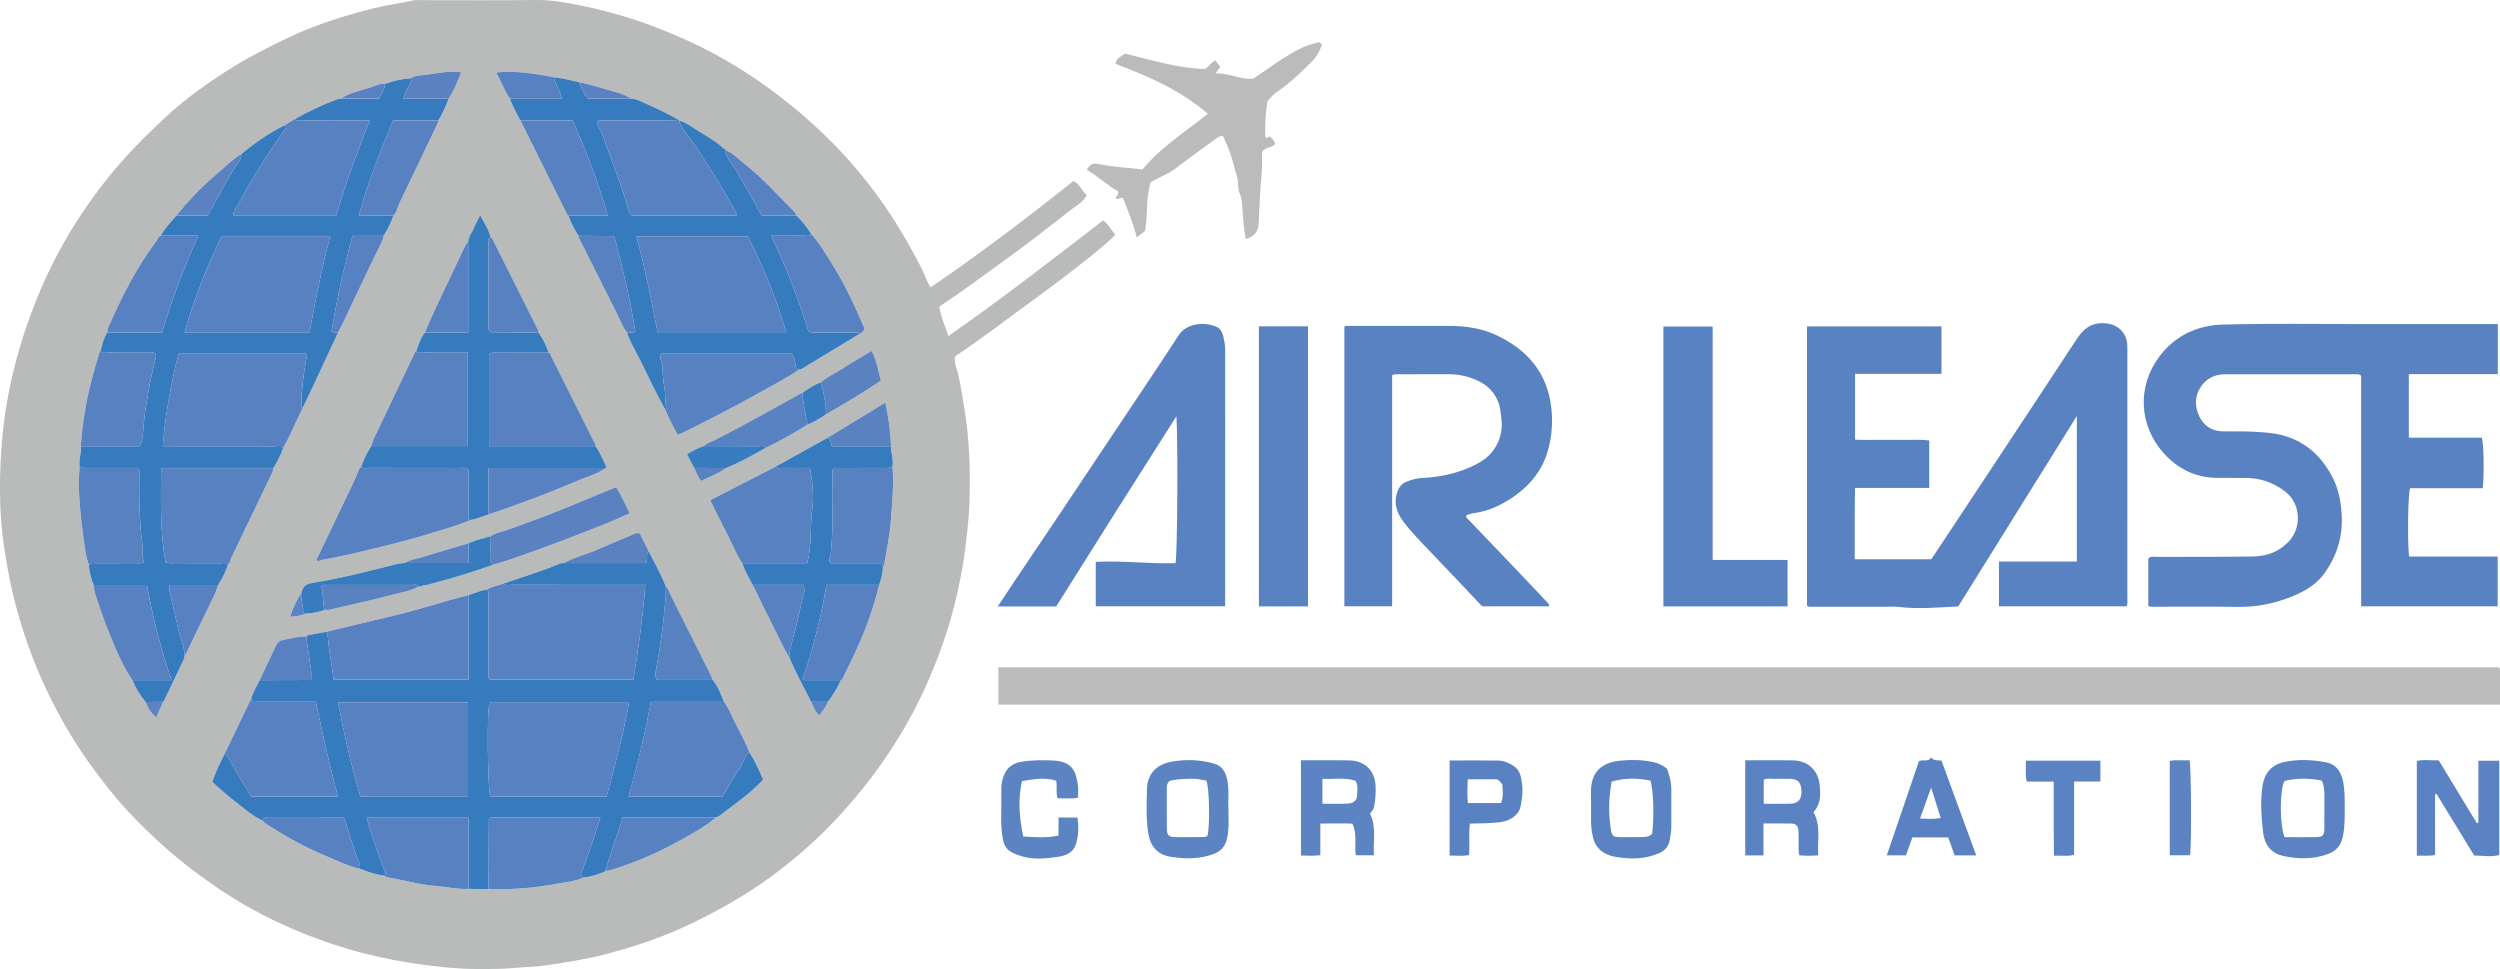 <?xml version="1.0" encoding="iso-8859-1"?>
<!-- Generator: Adobe Illustrator 27.0.0, SVG Export Plug-In . SVG Version: 6.00 Build 0)  -->
<svg version="1.1" id="Layer_1" xmlns="http://www.w3.org/2000/svg" xmlns:xlink="http://www.w3.org/1999/xlink" x="0px" y="0px"
	 viewBox="0 0 1496.411 580.034" style="enable-background:new 0 0 1496.411 580.034;" xml:space="preserve">
<g>
	<path style="fill:#B9BABA;" d="M557.078,171.949c29.406-19.976,57.652-41.497,85.511-63.647c3.627,1.967,4.939,5.828,7.894,8.496
		c-2.012,4.136-6.055,6.149-9.319,8.692c-13.156,10.253-26.273,20.567-39.842,30.285c-12.488,8.944-24.696,18.282-37.583,26.665
		c-0.408,0.266-0.728,0.667-1.471,1.363c0.851,5.803,3.466,11.275,5.439,17.33c31.743-22.141,62-45.646,92.553-69.18
		c3.323,2.189,4.776,5.812,7.296,8.383c-2.17,3.633-27.186,23.3-47.185,37.834c-16.167,11.75-31.992,23.968-48.733,35.155
		c-0.711,3.9,1.236,7.4,2.014,11.004c1.526,7.075,2.608,14.203,3.776,21.332c2.961,18.074,3.399,36.279,2.879,54.515
		c-0.278,9.716-1.464,19.373-2.658,29.041c-1.376,11.14-3.616,22.063-6.339,32.89c-4.101,16.311-9.775,32.082-16.596,47.49
		c-7.669,17.326-17.198,33.518-28.101,48.945c-6.112,8.648-12.754,16.863-19.781,24.813c-5.961,6.744-12.14,13.256-18.709,19.356
		c-13.476,12.514-27.917,23.791-43.63,33.46c-9.607,5.912-19.489,11.233-29.618,16.15c-16.806,8.158-34.357,14.156-52.426,18.867
		c-11.806,3.078-23.824,4.868-35.819,6.691c-6.156,0.935-12.57,0.896-18.79,1.502c-7.485,0.729-14.918,0.662-22.365,0.645
		c-11.233-0.025-22.38-1.244-33.527-2.759c-11.913-1.619-23.633-3.879-35.263-6.935c-14.376-3.779-28.338-8.627-41.969-14.502
		c-15.691-6.763-30.643-14.893-44.75-24.518c-11.066-7.55-21.707-15.63-31.73-24.596c-7.581-6.782-14.902-13.809-21.767-21.251
		c-8.29-8.986-15.823-18.64-22.962-28.606c-9.571-13.362-17.77-27.507-24.88-42.281c-8.736-18.153-15.452-37.043-20.315-56.618
		c-2.5-10.064-4.265-20.252-5.821-30.467c-2.812-18.454-2.937-37.121-1.874-55.653c1.243-21.681,5.035-43.054,11.27-63.975
		c5.819-19.527,13.302-38.356,22.861-56.294c8.873-16.651,19.393-32.239,31.345-46.934C76.214,92.191,87.503,80.92,99.167,70.068
		c12.349-11.49,26.191-21.184,40.541-30.119c10.007-6.231,20.528-11.466,31.099-16.597c16.808-8.158,34.517-13.781,52.611-18.34
		c7.983-2.011,16.139-3,24.15-4.789c1.434-0.32,2.988-0.126,4.487-0.126c22.999-0.005,45.999,0.173,68.995-0.092
		c9.029-0.104,17.748,1.526,26.465,3.259c11.44,2.274,22.7,5.39,33.782,9.003c7.821,2.549,15.469,5.683,23.061,8.873
		c19.289,8.106,37.363,18.412,54.351,30.621c8.735,6.278,17.136,12.942,25.186,20.117c6.468,5.766,12.728,11.72,18.652,17.999
		c13.546,14.359,25.495,29.978,35.731,46.88c4.799,7.923,9.389,15.962,13.518,24.26
		C553.557,164.554,554.581,168.444,557.078,171.949z M434.508,280.168c8.284-3.385,16.094-7.704,23.851-12.126
		c8.663-4.063,16.92-8.855,25.032-13.909c3.908-1.59,7.5-3.749,10.98-6.108c11.115-6.415,22.208-12.864,32.918-20.212
		c-1.688-6.06-2.537-12.186-5.549-17.757c-6.488,3.893-12.807,7.445-18.86,11.402c-3.84,2.51-8.184,4.253-11.558,7.477
		c-4.043,1.346-7.519,3.702-10.951,6.138c-0.304,0.124-0.624,0.219-0.91,0.375c-17.353,9.511-34.511,19.38-52.22,28.235
		c-2.037,1.018-4.306,1.657-5.976,3.344c-3.593,1.038-6.698,2.99-10.031,4.834c1.561,3.001,2.915,5.603,4.268,8.204
		c1.248,2.637,2.228,5.425,4.193,7.841C424.71,285.228,430.063,283.588,434.508,280.168z M183.29,380.995l-0.027-0.02
		c-4.515-0.133-8.797,1.204-13.181,1.937c-2.71,0.453-4.087,1.724-5.133,3.989c-3.12,6.755-6.315,13.476-9.481,20.21
		c-1.79,3.615-3.988,7.041-5.097,10.972c-5.288,11.021-10.576,22.041-15.865,33.062c-2.786,5.551-5.616,11.084-7.39,16.956
		c4.894,4.233,9.19,8.401,13.95,11.945c5.274,3.927,10.136,8.507,16.262,11.215c0.333,0.817,1.03,1.264,1.727,1.716
		c11.505,7.457,23.398,14.213,36.105,19.411c6.671,2.729,13.119,6.084,20.242,7.622c4.794,1.925,9.7,3.456,14.827,4.211
		c0.39,0.279,0.749,0.739,1.173,0.81c9.826,1.641,19.403,4.5,29.428,5.279c6.515,0.506,12.949,2.112,19.561,1.73
		c4.013,0.047,8.027,0.095,12.04,0.142c13.759,0.394,27.431-0.634,40.931-3.206c5.404-1.03,11.027-1.385,16.122-3.814
		c4.167-0.274,8.005-1.798,11.895-3.127c0.57-0.022,0.977-0.251,1.09-0.856l0.019,0.023c1.671,0.034,3.202-0.445,4.801-0.945
		c15.933-4.982,30.969-11.984,45.344-20.368c5.507-3.212,11.182-6.29,15.93-10.685c0.604-0.232,1.301-0.34,1.797-0.714
		c5.641-4.256,11.337-8.446,16.837-12.88c3.295-2.656,6.268-5.711,9.604-8.787c-2.466-5.911-4.999-11.537-8.409-16.745
		c-2.283-6.407-5.787-12.23-8.794-18.288c-1.966-3.961-3.506-8.164-6.281-11.695c-1.863-4.569-3.518-9.244-6.726-13.123
		c-0.58-1.359-1.093-2.751-1.752-4.071c-7.658-15.34-15.321-30.677-23.031-45.991c-1.024-2.035-1.678-4.292-3.323-5.988
		c-2.824-7.208-6.706-13.901-10.15-20.808c-1.822-3.687-3.644-7.375-5.31-10.748c-2.039-0.706-3.33,0.186-4.689,0.762
		c-6.531,2.767-13.108,5.432-19.579,8.333c-7.04,3.156-14.627,4.922-21.459,8.58c-0.658,0.063-1.383-0.033-1.964,0.212
		c-11.055,4.664-22.542,8.101-33.869,11.991c-3.392,1.291-7.034,1.888-10.238,3.701c-3.79,0.482-7.189,2.262-10.823,3.262
		c-3.788,1.011-7.597,1.952-11.361,3.046c-11.942,3.47-23.851,7.046-35.974,9.865c-12.589,2.928-25.137,6.029-37.704,9.054
		c-3.662,0.674-7.323,1.347-10.985,2.021C183.801,380.166,183.407,380.391,183.29,380.995z M242.231,337.002
		c-1.638,0.153-3.248,0.21-4.895,0.631c-16.708,4.276-33.428,8.572-50.467,11.296c-4.103,0.656-5.766,2.555-6.522,6.108
		c-2.787,4.306-5.144,8.804-6.623,14.085c3.679-0.074,6.78-0.71,9.769-1.946c3.758-0.035,7.367-0.829,10.877-2.127
		c0.993-0.029,2.024,0.109,2.973-0.112c12.761-2.972,25.567-5.78,38.235-9.11c4.986-1.311,10.24-2.016,14.826-4.684
		c0.657-0.071,1.315-0.141,1.972-0.212c0.593,0.064,0.951-0.237,1.17-0.754c2.038,0.264,3.868-0.621,5.76-1.098
		c12.199-3.075,24.149-6.966,36.021-11.106c3.6-1.105,7.237-2.102,10.793-3.334c18.834-6.526,37.473-13.58,55.983-20.972
		c4.848-1.936,9.583-4.157,14.829-6.447c-2.778-5.43-4.944-10.678-8.155-15.642c-6.356,2.616-12.166,4.921-17.908,7.388
		c-15.604,6.704-31.489,12.66-47.497,18.318c-3.351,1.185-6.992,1.703-9.983,3.846c-0.337,0.024-0.675,0.047-1.012,0.071
		c-0.853-0.125-1.623-0.052-2.039,0.86c-3.509,0.424-6.722,1.783-9.934,3.144c-9.216,2.73-18.447,5.412-27.641,8.216
		C249.219,334.501,245.469,335.013,242.231,337.002z M56.319,350.167l-0.025,0c-0.252,2.546,0.523,4.936,1.316,7.267
		c2.174,6.388,4.293,12.806,6.802,19.066c4.225,10.543,8.372,21.149,14.846,30.612c1.923,4.801,4.583,9.155,7.92,13.1
		c1.312,3.474,3.093,6.603,6.496,9.22c0.995-3.565,3.096-6.12,3.744-9.321c0.89-0.347,1.01-1.249,1.35-1.958
		c3.683-7.677,7.317-15.378,11.028-23.042c0.451-0.931,0.608-1.855,0.703-2.833c0.235-0.222,0.559-0.4,0.691-0.672
		c5.934-12.266,11.869-24.531,17.744-36.825c0.697-1.459,1.051-3.081,1.564-4.628c2.427-3.793,4.489-7.764,5.892-12.057
		c1.434-1.07,1.407-2.869,2.101-4.304c7.954-16.441,15.851-32.909,23.746-49.379c0.638-1.33,1.34-2.659,1.363-4.198
		c2.332-3.829,4.447-7.763,5.853-12.042c4.507-7.77,7.715-16.175,11.788-24.157c1.919-4.031,3.859-8.052,5.752-12.096
		c5.119-10.934,10.217-21.877,15.323-32.816c3.854-7.144,7.091-14.585,10.564-21.914c5.106-10.774,10.313-21.501,15.505-32.234
		c0.585-1.209,1.124-2.402,1.175-3.764c2.308-3.856,4.526-7.755,5.816-12.1c2.144-1.811,2.336-4.624,3.461-6.944
		c7.697-15.868,15.228-31.817,22.841-47.727c0.364-0.76,0.738-1.472,0.695-2.332c2.447-4.133,4.488-8.457,6.099-12.983
		c3.25-4.888,5.492-10.238,7.56-15.804c-6.603-1.032-12.808,0.343-18.945,1.193c-3.932,0.545-8.153,0.453-11.833,2.478
		c-5.144,0.173-10.006,1.646-14.846,3.222c-3.089-0.428-5.745,1.236-8.484,2.082c-6.031,1.864-12.357,3.089-17.757,6.676
		c-0.954,0.2-1.957,0.274-2.854,0.621c-8.556,3.305-16.846,7.184-24.839,11.688c-2.068,1.245-4.137,2.49-6.205,3.735
		c-9.361,4.609-17.8,10.603-25.844,17.192c-5.932,3.647-10.723,8.67-16.007,13.108c-8.511,7.147-15.926,15.276-22.955,23.814
		c-3.215,3.874-6.842,7.43-9.204,11.959c-1.594,0.569-1.888,2.222-2.758,3.378c-11.046,14.689-19.487,30.871-26.905,47.602
		c-0.969,2.185-2.468,4.344-2.374,6.955c-2.176,3.339-3.138,7.119-3.972,10.945c-0.605,0.39-0.721,1.003-0.915,1.657
		c-2.99,10.076-5.957,20.174-7.774,30.528c-1.449,8.256-2.828,16.552-3.132,24.966c0.356,4.045-1.313,7.952-0.814,12.007
		c-0.478,6.791-0.512,13.613-0.047,20.376c0.597,8.669,1.699,17.315,2.903,25.927c0.603,4.309,1.118,8.698,2.795,12.799
		c-0.066,3.795,1.261,7.302,2.243,10.88C55.481,349.674,55.742,350.039,56.319,350.167z M464.44,279.202
		c-13.027,6.695-26.053,13.391-39.367,20.234c4.458,8.901,8.697,17.455,13.024,25.964c2.003,3.938,3.55,8.124,6.234,11.7
		c1.415,4.631,4.007,8.699,6.197,12.96c4.077,8.268,8.055,16.586,12.264,24.786c3.145,6.128,5.744,12.543,9.534,18.335
		c3.838,9.234,8.662,17.983,13.201,26.873c1.345,2.825,2.209,5.96,4.949,8.243c1.744-2.986,4.16-5.075,4.96-8.177
		c3.249-3.97,5.7-8.423,7.891-13.034c1.239-0.509,1.419-1.815,1.9-2.792c2.992-6.077,5.979-12.162,8.739-18.346
		c5.172-11.585,9.263-23.555,12.26-35.89c1.148-3.529,2.312-7.054,2.247-10.835c0.225-0.233,0.609-0.44,0.652-0.702
		c1.42-8.733,3.384-17.428,4.055-26.221c0.841-11.026,1.91-22.098,1.045-33.199c0.643-4.071-0.895-7.972-0.93-11.991
		c-0.19-8.769-1.533-17.363-3.386-26.222c-2.942,1.838-5.29,3.333-7.666,4.783c-8.962,5.47-17.933,10.924-26.9,16.385
		C485.042,267.772,474.741,273.487,464.44,279.202z M328.419,211.088c-1.416-4.297-3.523-8.249-6-12.017
		c-0.176-0.63-0.255-1.308-0.542-1.882c-8.747-17.483-17.52-34.954-26.264-52.439c-0.523-1.046-0.918-2.139-2.017-2.739
		c-1.063-4.697-3.734-8.598-6.187-13.238c-1.477,2.995-2.823,5.389-3.857,7.911c-1.116,2.722-3.176,5.071-3.307,8.188
		c-1.021,0.655-1.512,1.66-2.018,2.732c-5.905,12.504-11.895,24.967-17.776,37.483c-2.162,4.601-4.095,9.31-6.132,13.97
		c-2.521,3.233-3.761,7.067-5.094,10.858c-0.231,0.228-0.548,0.414-0.679,0.689c-8.174,17.099-16.345,34.2-24.471,51.322
		c-0.769,1.621-1.249,3.379-1.864,5.073c-2.367,3.816-4.459,7.766-5.873,12.046c-2.19,2.377-2.751,5.553-4.09,8.347
		c-7.291,15.213-14.592,30.422-21.828,45.662c-0.359,0.757-1.5,1.542-0.559,2.611c0.952,0.568,1.56-0.32,2.323-0.45
		c13.779-2.362,27.309-5.847,40.873-9.159c7.503-1.832,14.972-3.854,22.35-6.135c8.768-2.711,17.689-4.99,26.136-8.676
		c3.788-0.486,7.177-2.29,10.816-3.27c18.106-6.103,36.002-12.788,53.556-20.314c5.556-2.382,11.558-3.889,16.563-7.514
		c0.178-0.235,0.563-0.574,0.505-0.689c-2.108-4.169-3.786-8.568-6.527-12.403c0.097-1.25-0.688-2.201-1.191-3.21
		c-8.378-16.81-16.786-33.605-25.235-50.38C329.611,212.632,329.509,211.498,328.419,211.088z M346.381,49.172
		c-4.944-1.22-9.91-2.33-14.972-2.953c-11.176-2.13-22.369-4.015-34.383-2.828c3.012,5.612,4.989,10.988,8.25,15.718
		c1.482,4.603,4.007,8.706,6.219,12.958c9.35,18.807,18.699,37.615,28.065,56.414c0.131,0.264,0.478,0.42,0.724,0.627
		c1.418,4.303,3.553,8.248,6.002,12.037c0.09,1.559,1.036,2.77,1.695,4.089c7.389,14.792,14.777,29.584,22.216,44.35
		c1.619,3.213,2.788,6.675,5.097,9.521c1.925,5.663,5.045,10.76,7.699,16.072c5.015,10.041,9.701,20.251,15.243,30.024
		c2.069,5.208,4.672,10.134,7.467,15.06c1.285-0.535,2.212-0.864,3.089-1.294c16.642-8.161,33.056-16.766,49.218-25.836
		c6.888-3.866,13.936-7.483,20.46-11.981c0.481-0.117,1.029-0.123,1.433-0.367c11.476-6.933,22.937-13.89,34.401-20.843
		c1.478-0.507,2.518-1.465,3.186-3.181c-5.503-13.048-11.519-26.001-19.104-38.183c-3.993-6.413-7.796-12.954-12.908-18.589
		c-2.554-4.007-5.332-7.831-8.939-10.98c-0.122-1.241-0.899-2.088-1.726-2.917c-9.444-9.465-18.347-19.515-28.908-27.785
		c-3.703-2.9-6.862-6.641-11.472-8.314c-0.118-0.554-0.481-0.832-1.023-0.906c-0.126-0.559-0.462-0.884-1.043-0.938
		c-4.137-3.566-8.789-6.403-13.462-9.159c-4.103-2.42-7.839-5.539-12.514-6.936c-0.142-0.559-0.489-0.853-1.078-0.834
		c-4.97-2.519-9.816-5.34-14.95-7.462c-4.193-1.734-8.1-4.366-12.798-4.778c-2.976-2.143-6.475-3.157-9.9-4.098
		C360.581,52.937,353.634,50.475,346.381,49.172z"/>
	<path style="fill:#BBBBBB;" d="M597.591,421.756c0-7.568,0-14.827,0-22.345c299.597,0,598.956,0,898.062,0
		c0.828,0.735,0.748,1.433,0.75,2.077c0.014,6.644,0.008,13.289,0.008,20.268C1196.764,421.756,897.4,421.756,597.591,421.756z"/>
	<path style="fill:#5982C2;" d="M1486.128,292.206c-14.743,0-29.198,0-43.528,0c-1.29,3.646-1.669,32.103-0.598,40.899
		c17.509,0,35.085,0,53.02,0c0,10.161,0,19.867,0,29.83c-27.13,0-54.189,0-81.732,0c0-46.277,0-92.341,0-137.976
		c-1.314-1.221-2.362-0.94-3.32-0.94c-25.997-0.018-51.993-0.016-77.99-0.012c-6.257,0.001-11.323,2.427-14.77,7.703
		c-3.684,5.638-3.544,11.64-0.764,17.533c2.718,5.761,7.535,8.744,13.879,8.943c5.827,0.183,11.677-0.156,17.491,0.18
		c6.099,0.353,12.235,0.551,18.221,2.131c14.12,3.728,23.763,12.75,30.261,25.461c3.286,6.428,4.685,13.324,5.26,20.543
		c1.056,13.264-2.188,25.117-9.776,36.036c-4.9,7.052-11.818,11.177-19.364,14.291c-10.655,4.398-21.777,6.651-33.45,6.433
		c-15.992-0.298-31.994-0.061-47.992-0.095c-1.623-0.003-3.312,0.396-5.078-0.517c0-9.499,0-19.058,0-28.441
		c1.927-1.463,3.83-0.873,5.596-0.881c18.996-0.086,37.996,0.062,56.989-0.229c8.163-0.125,15.557-2.719,21.455-8.922
		c7.916-8.325,7.475-22.953-2.552-30.299c-7.171-5.253-14.846-7.84-23.595-7.793c-5.499,0.029-10.998-0.044-16.497-0.056
		c-12.908-0.029-23.629-5.241-32.077-14.639c-15.268-16.987-15.798-40.347-2.9-57.714c9.446-12.72,22.827-18.988,38.142-19.387
		c28.143-0.734,56.318-0.278,84.479-0.295c24.83-0.015,49.66,0.002,74.49,0.005c1.802,0,3.604,0,5.674,0c0,10.086,0,19.811,0,29.951
		c-17.779,0-35.372,0-53.264,0c0,12.81,0,25.211,0,38.029c14.664,0,29.251,0,43.711,0
		C1486.695,265.804,1486.995,282.713,1486.128,292.206z"/>
	<path style="fill:#5982C2;" d="M1110.384,223.784c0,13.443,0,26.062,0,39.396c4.888,0.25,9.818,0.08,14.733,0.111
		c4.832,0.031,9.666-0.053,14.497,0.023c4.943,0.078,9.911-0.341,15.177,0.324c0,9.519,0,18.743,0,28.407
		c-14.661,0-29.247,0-44.428,0c-0.332,14.446-0.101,28.462-0.171,42.717c15.484,0,30.426,0,45.81,0
		c5.621-8.476,11.4-17.173,17.16-25.883c14.38-21.746,28.76-43.491,43.123-65.248c8.781-13.301,17.555-26.606,26.278-39.946
		c3.187-4.874,6.889-9.17,12.977-10.044c9.153-1.314,17.346,3.294,17.8,13.163c0.046,0.998,0.036,1.999,0.036,2.999
		c0.001,49.49,0.004,98.98-0.014,148.47c0,1.462,0.299,2.973-0.421,4.647c-25.367,0-50.76,0-76.433,0c0-8.885,0-17.607,0-26.788
		c15.567,0,30.978,0,46.627,0c0-29.058,0-57.66,0-87.148c-23.896,38.376-47.42,76.154-70.99,114.006
		c-12.176,0.648-24.242,1.684-36.35,0.249c-2.301-0.273-4.661-0.051-6.994-0.052c-13.997-0.001-27.995,0.012-41.992-0.018
		c-1.632-0.003-3.303,0.309-5.191-0.407c0-55.661,0-111.385,0-167.391c26.784,0,53.51,0,80.49,0c0,9.389,0,18.653,0,28.411
		C1145.077,223.784,1128.008,223.784,1110.384,223.784z"/>
	<path style="fill:#5982C2;" d="M887.173,362.919c-10.249-10.804-20.288-21.465-30.42-32.038
		c-5.87-6.125-11.887-12.136-16.938-18.957c-3.781-5.105-5.7-10.811-3.515-17.316c1.031-3.069,2.854-5.254,5.815-6.382
		c2.939-1.119,5.957-1.957,9.152-2.119c9.835-0.5,19.431-2.375,28.45-6.326c5.451-2.388,10.673-5.344,14.304-10.465
		c4.031-5.686,5.482-11.849,4.667-18.742c-0.391-3.302-0.599-6.575-1.819-9.733c-3.62-9.376-11.264-13.475-20.338-15.779
		c-4.069-1.033-8.21-1.096-12.376-1.072c-8.498,0.05-16.997-0.002-25.495,0.031c-1.629,0.006-3.302-0.291-5.373,0.496
		c0,45.972,0,92.029,0,138.377c-9.741,0-18.995,0-28.599,0c0-55.672,0-111.4,0-167.269c0.805-0.919,2.05-0.515,3.157-0.516
		c19.996-0.023,39.992-0.003,59.988-0.016c9.742-0.006,19.408,1.54,28.066,5.64c18.328,8.68,30.367,22.452,32.694,43.641
		c0.929,8.456,0.26,16.577-1.872,24.583c-3.153,11.842-10.316,21.053-20.292,28.043c-7.411,5.192-15.435,9.01-24.547,10.204
		c-1.453,0.19-2.848,0.822-4.233,1.239c-0.337,1.541,0.889,2.126,1.636,2.91c9.65,10.126,19.342,20.212,28.999,30.332
		c5.86,6.141,11.686,12.316,17.508,18.493c0.653,0.693,1.612,1.266,1.355,2.742C913.933,362.919,900.678,362.919,887.173,362.919z"
		/>
	<path style="fill:#5982C2;" d="M597.251,363.001c3.42-5.182,6.485-9.893,9.618-14.56c8.512-12.681,17.079-25.325,25.576-38.016
		c12.651-18.896,25.274-37.811,37.885-56.734c11.69-17.543,23.51-35.003,34.95-52.708c5.35-8.281,16.63-8.14,22.733-5.42
		c2.245,1,3.554,3.101,4.108,5.403c0.656,2.721,1.23,5.457,1.227,8.338c-0.06,49.809-0.043,99.617-0.042,149.426
		c0,1.302,0,2.604,0,4.17c-25.975,0-51.543,0-77.432,0c0-8.767,0-17.495,0-26.578c15.975-0.871,31.857,1.29,47.743,0.768
		c1.1-3.874,1.547-70.186,0.563-87.96c-12.264,19.308-24.243,38.093-36.148,56.926c-11.968,18.934-23.862,37.915-35.831,56.944
		C620.763,363.001,609.47,363.001,597.251,363.001z"/>
	<path style="fill:#5982C2;" d="M1025.144,335.143c15.478,0,30.06,0,44.827,0c0,9.46,0,18.522,0,27.814c-24.839,0-49.416,0-74.337,0
		c0-55.742,0-111.435,0-167.498c9.539,0,19.262,0,29.51,0C1025.144,241.724,1025.144,288.074,1025.144,335.143z"/>
	<path style="fill:#5982C2;" d="M782.916,362.962c-9.912,0-19.513,0-29.373,0c0-55.951,0-111.677,0-167.638
		c9.81,0,19.417,0,29.373,0C782.916,251.054,782.916,306.78,782.916,362.962z"/>
	<path style="fill:#BBBBBB;" d="M745.682,143.094c-1.477-7.359-1.739-14.44-2.278-21.486c-0.151-1.97-0.395-3.722-1.323-5.641
		c-1.485-3.069-0.526-6.78-1.62-10.152c-1.301-4.009-2.189-8.146-3.435-12.19c-1.329-4.313-3.189-8.233-5.057-12.418
		c-2.889,0.305-4.776,2.312-6.828,3.779c-7.382,5.279-14.621,10.758-21.921,16.153c-4.418,3.265-9.655,5.059-14.389,7.845
		c-3.233,9.582-1.574,19.715-3.516,29.24c-1.562,1.267-2.967,2.407-4.865,3.946c-2.032-8.345-5.271-15.95-8.24-23.515
		c-1.609-1.014-2.884,1.369-4.35,0.068c0.024-1.325,1.841-1.881,1.353-4.207c-6.28-3.507-11.979-8.903-18.694-12.892
		c2.119-3.785,3.598-4.224,8.565-3.176c8.073,1.702,16.314,1.892,24.768,2.975c10.954-13.294,25.36-22.339,39.147-33.284
		c-16.482-14.209-35.656-22.502-55.232-29.887c0.285-3.818,3.539-4.355,5.513-6.18c15.979,3.809,31.692,8.762,47.839,9.234
		c2.626-1.529,3.822-3.955,6.388-5.146c0.949,1.241,1.911,2.501,2.761,3.612c-0.112,1.918-2.161,2.323-2.413,4.194
		c7.644-0.299,14.589,3.844,22.298,3.126c9.603-6.385,18.752-13.497,29.229-18.552c3.011-1.453,6.21-2.128,9.339-3.113
		c1.235-0.389,1.838,0.346,2.573,1.447c-1.428,3.533-3.081,7.003-5.973,9.91c-6.791,6.829-13.763,13.402-21.781,18.823
		c-1.88,1.271-3.234,3.32-4.926,5.112c-0.995,7.032-1.699,14.259-1.15,21.619c1.129,0.603,2.153-0.791,2.367-0.658
		c2.419,1.43,2.869,3.019,3.447,4.539c-1.979,2.356-5.461,1.692-7.471,4.148c-0.744,1.028-0.419,2.412-0.369,3.702
		c0.324,8.306-1.077,16.523-1.356,24.807c-0.171,5.08-0.552,10.216-0.74,15.334C753.186,138.534,750.6,141.636,745.682,143.094z"/>
	<path style="fill:#5B83C3;" d="M1483.464,492.418c0-6.158,0-12.317,0-18.475c0-6.123,0-12.246,0-18.608c4.365,0,8.289,0,12.525,0
		c0,18.794,0,37.522,0,56.464c-4.993,1.264-9.962,0.358-15.032,0.264c-7.555-12.355-15.05-24.611-22.545-36.868
		c-0.29,0.091-0.58,0.183-0.871,0.274c0,12.009,0,24.018,0,36.32c-3.767,0.747-7.183,0.234-10.922,0.409c0-19.025,0-37.754,0-56.757
		c4.152-0.946,8.436-0.164,13.113-0.35c7.539,12.44,15.161,25.016,22.782,37.593
		C1482.832,492.596,1483.148,492.507,1483.464,492.418z"/>
	<path style="fill:#5C84C3;" d="M820.031,487.011c4.085,8.226,1.72,16.561,2.365,24.93c-3.872,0-7.262,0-10.81,0
		c-1.073-6.18,0.988-12.489-2.104-18.945c-6.04-0.2-12.281-0.076-19.176-0.052c0,6.398,0,12.601,0,18.942
		c-4.22,0.477-7.788,0.336-11.6,0.18c0-19.068,0-37.775,0-56.981c3.802,0,7.417-0.004,11.032,0.001
		c5.99,0.008,11.982-0.076,17.969,0.056c9.417,0.208,15.355,6.205,15.686,15.668c0.139,3.988-0.126,7.914-0.847,11.877
		C822.205,484.561,821.151,485.551,820.031,487.011z M791.56,481.071c5.264,0,10.232,0.15,15.185-0.056
		c3.011-0.125,5.41-1.94,5.501-4.173c0.126-3.075,0.845-6.285-0.781-9.397c-6.476-2.326-13.095-0.849-19.905-1.263
		C791.56,471.23,791.56,475.828,791.56,481.071z"/>
	<path style="fill:#5C84C3;" d="M735.297,483.294c0,5.127,0.26,9.142-0.05,13.112c-0.826,10.55-3.808,14.263-14.996,16.506
		c-6.179,1.239-12.5,0.987-18.75,0.071c-8.462-1.239-12.818-5.926-14.18-14.244c-1.437-8.78-0.993-17.576-0.799-26.361
		c0.197-8.93,5.519-14.712,14.339-16.373c8.599-1.62,17.107-1.355,25.572,0.962c4.745,1.299,6.89,4.49,8.002,9.093
		C735.911,472.174,734.965,478.312,735.297,483.294z M700.015,467.436c-1.128,1.046-1.607,2.398-1.606,3.96
		c0.006,8.397-0.082,16.796,0.052,25.191c0.052,3.267,1.323,4.404,4.668,4.463c5.641,0.099,11.286,0,16.929-0.017
		c1.014-0.003,1.991-0.121,2.747-0.906c1.521-6.627,1.044-29.275-0.766-32.908c-2.356-0.218-4.682-1.056-7.206-1.07
		C709.863,466.12,704.928,466.231,700.015,467.436z"/>
	<path style="fill:#5B83C3;" d="M1403.49,484.18c-0.076,5.464,0.042,10.912-1.08,16.34c-1.067,5.163-3.751,8.728-8.668,10.563
		c-8.781,3.276-17.681,3.284-26.778,1.321c-7.843-1.693-11.519-6.938-12.356-14.235c-1.056-9.194-1.739-18.437-0.351-27.72
		c1.144-7.652,5.432-12.725,13.01-14.34c8.389-1.787,16.812-1.405,25.164,0.231c5.94,1.164,8.685,5.394,9.951,11.001
		C1403.641,472.915,1403.43,478.548,1403.49,484.18z M1367.493,501.088c6.222,0,12.496,0.067,18.768-0.024
		c4.07-0.059,4.969-0.987,5.008-5.024c0.065-6.646-0.031-13.293,0.04-19.939c0.032-2.997-0.266-5.896-1.511-8.826
		c-7.462-1.579-14.956-1.595-22.349,0.177C1364.534,472.493,1364.353,493.523,1367.493,501.088z"/>
	<path style="fill:#5B83C3;" d="M1055.557,511.998c-4.091,0-7.369,0-10.912,0c0-18.927,0-37.66,0-56.912
		c4.721,0,9.336-0.003,13.951,0.001c4.832,0.004,9.666-0.055,14.496,0.037c8.439,0.161,15.338,5.21,16.178,15.501
		c0.451,5.524,0.465,11.037-3.814,15.488c4.672,8.208,2.203,16.938,2.892,25.839c-3.945,0.409-7.525,0.302-11.304,0.047
		c-0.916-3.497-0.291-6.984-0.459-10.42c-0.073-1.497-0.005-3.001-0.099-4.496c-0.161-2.544-1.582-4.077-4.106-4.128
		c-5.455-0.111-10.913-0.034-16.822-0.034C1055.557,499.436,1055.557,505.525,1055.557,511.998z M1055.717,481.099
		c5.497,0,10.761,0.136,16.015-0.041c4.653-0.157,6.706-2.658,6.561-7.442c-0.161-5.323-2.095-7.395-6.984-7.432
		c-3.149-0.024-6.302-0.085-9.448,0.024c-2.076,0.072-4.269-0.601-6.144,0.552C1055.717,471.543,1055.717,476.128,1055.717,481.099z
		"/>
	<path style="fill:#5B83C3;" d="M997.9,460.294c1.43,3.906,2.511,8.029,2.492,12.404c-0.031,7.49-0.011,14.98-0.008,22.47
		c0.001,2.501-0.528,4.924-0.896,7.384c-0.614,4.109-2.947,6.643-6.491,8.152c-6.359,2.708-13.11,3.575-19.919,2.924
		c-3.892-0.372-7.863-0.671-11.588-2.448c-4.435-2.116-6.957-5.48-8.011-10.108c-0.775-3.401-1.191-6.842-1.147-10.353
		c0.068-5.492,0.009-10.985-0.033-16.478c-0.095-12.291,6.294-17.852,17.744-18.958c6.421-0.62,12.941-0.553,19.345,0.823
		C992.514,456.777,995.355,457.993,997.9,460.294z M987.907,467.268c-7.867-1.694-15.472-1.607-23.224,0.53
		c-1.842,9.862-1.963,19.407-0.417,28.954c0.582,3.596,1.444,4.243,4.892,4.307c4.821,0.09,9.646-0.01,14.469-0.039
		c2.047-0.012,3.909-0.516,5.312-1.97C990.174,489.036,989.71,472.875,987.907,467.268z"/>
	<path style="fill:#5C84C3;" d="M633.585,500.162c0-3.948,0-7.231,0-10.836c3.911,0,7.479,0,11.36,0
		c0.739,5.377,0.762,10.808-0.961,16.048c-1.667,5.07-6.139,6.857-10.847,7.503c-6.38,0.876-12.805,1.682-19.279,0.21
		c-3.114-0.708-6.079-1.663-8.812-3.257c-2.574-1.502-3.979-3.844-4.606-6.774c-0.909-4.25-1.148-8.545-1.15-12.862
		c-0.002-5.992,0.121-11.985,0.058-17.976c-0.027-2.543,0.474-4.995,1.26-7.316c1.665-4.918,5.015-7.88,10.364-8.856
		c6.286-1.147,12.579-1.112,18.872-0.857c11.953,0.484,14.054,6.167,15.338,14.632c0.367,2.421,0.056,4.945,0.056,7.644
		c-4.114,0.811-8.053,0.333-12.201,0.359c-1.198-3.378-0.129-6.916-0.807-10.509c-6.741-2.178-13.354-0.955-20.537,0.242
		c-2.442,11.057-1.605,21.902,0.789,33.152C619.61,501.123,626.307,501.685,633.585,500.162z"/>
	<path style="fill:#5A82C2;" d="M1182.892,512.006c-4.886,0-8.824,0-12.914,0c-1.295-3.628-2.557-7.164-3.838-10.753
		c-7.197,0-14.147,0-21.46,0c-1.247,3.479-2.512,7.007-3.841,10.715c-3.644,0-7.241,0-11.464,0
		c6.511-19.082,12.925-37.879,19.208-56.291c2.564-1.435,5.569,0.836,7.365-2.339c1.421,2.144,3.681,1.698,6.136,1.886
		C1168.931,473.903,1175.791,492.626,1182.892,512.006z M1155.921,471.46c-2.469,6.87-4.493,12.503-6.65,18.505
		c4.38,0.043,8.223,0.56,12.351-0.388C1159.762,483.664,1158.001,478.07,1155.921,471.46z"/>
	<path style="fill:#5A82C2;" d="M867.678,455.185c9.967,0,19.599-0.094,29.227,0.053c3.175,0.049,6.107,1.402,8.826,3.05
		c4.424,2.682,4.832,7.302,5.406,11.723c0.56,4.318-0.204,8.635-1.011,12.851c-0.949,4.957-6.336,8.545-12.297,9.288
		c-5.915,0.737-11.859,0.683-18.019,0.828c-0.77,6.378,0.013,12.507-0.494,18.869c-3.862,0.626-7.601,0.299-11.638,0.245
		C867.678,493.154,867.678,474.434,867.678,455.185z M896.085,466.443c-5.809,0-11.547,0-17.559,0
		c-0.157,4.97-0.388,9.68,0.108,14.238c6.841,0,13.36,0,19.849,0c1.611-3.968,0.871-7.579,0.809-10.97
		C898.369,468.223,897.337,467.179,896.085,466.443z"/>
	<path style="fill:#5B83C3;" d="M1257.209,455.325c0,4.288,0,8.2,0,12.492c-5.197,0-10.135,0-15.727,0c0,7.632,0,14.897,0,22.162
		c0,7.147,0,14.293,0,21.648c-3.867,1.148-7.655,0.323-12.06,0.56c-0.048-4.865-0.114-9.61-0.136-14.355
		c-0.023-4.993-0.005-9.986-0.005-14.979c0-4.792,0-9.584,0-15.003c-5.624,0-10.848,0-16.119,0
		c-1.095-4.504-0.35-8.399-0.568-12.525C1227.641,455.325,1242.219,455.325,1257.209,455.325z"/>
	<path style="fill:#5C84C3;" d="M1298.736,511.94c0-19.029,0-37.601,0-56.516c4.014-0.746,7.962-0.1,11.826-0.376
		c1.03,3.587,1.31,49.535,0.361,56.892C1307.048,511.94,1303.134,511.94,1298.736,511.94z"/>
	<path style="fill:#357BBE;" d="M448.393,450.081c3.41,5.208,5.942,10.834,8.409,16.745c-3.336,3.076-6.309,6.131-9.604,8.787
		c-5.499,4.434-11.196,8.623-16.837,12.88c-0.496,0.374-1.193,0.483-1.797,0.714c-18.576,0-37.151,0-55.798,0
		c-3.262,10.931-7.464,21.237-10.277,31.997l-0.019-0.023c-0.594-0.009-0.943,0.294-1.09,0.856
		c-3.89,1.328-7.728,2.853-11.895,3.127c-0.621-0.15-1.359,0.013-2.047-1.086c4.216-11.141,8.16-22.704,11.935-34.704
		c-22.177,0-44.039,0-65.787,0c-0.44,0.618-0.973,1.018-0.976,1.422c-0.091,13.796-0.131,27.592-0.178,41.388
		c-4.013-0.047-8.027-0.095-12.04-0.142c0-14.221,0-28.442,0-42.613c-20.704,0-40.708,0-60.899,0
		c2.748,10.662,6.606,20.554,10.289,30.506c0.515,1.39,1.447,2.74,0.448,4.289c-5.126-0.756-10.033-2.286-14.827-4.211
		c0.583-2.848-1.281-5.039-2.059-7.511c-2.444-7.77-4.992-15.507-7.549-23.406c-15.127,0-30.073,0.012-45.019-0.017
		c-1.686-0.003-2.909,0.491-3.448,2.185c-6.125-2.708-10.988-7.289-16.262-11.215c-4.76-3.545-9.057-7.713-13.95-11.945
		c1.774-5.872,4.604-11.405,7.39-16.956c2.823,2.418,4.004,5.917,5.862,8.965c3.413,5.599,6.731,11.255,9.991,16.722
		c17.527,0,34.597,0,52.018,0c-5.301-18.953-9.299-37.877-13.323-56.744c-2.438,0-4.266,0-6.095,0
		c-9.65,0-19.299,0.024-28.948-0.026c-1.478-0.008-3.591,0.802-3.64-1.98c1.109-3.932,3.308-7.357,5.097-10.972
		c10.245-0.028,20.489-0.056,30.747-0.084c0.135-2.671,0.202-4.609-0.124-6.614c-1.051-6.462-1.901-12.956-2.828-19.438l0.027,0.02
		c0.575,0.022,0.927-0.261,1.092-0.799c3.662-0.674,7.323-1.347,10.985-2.021c0.338,1.261,0.889,2.508,0.979,3.786
		c0.581,8.324,2.417,16.46,3.333,24.841c26.932,0,53.617,0,80.728,0c0-17.055,0-33.824,0-50.592c3.634-1,7.033-2.779,10.823-3.262
		c1.986,1.082,1.11,2.968,1.117,4.484c0.066,14.987,0.025,29.975,0.064,44.963c0.004,1.438-0.468,2.986,0.561,4.372
		c28.715,0,57.42,0,86.107,0c3.134-18.951,5.712-37.638,7.192-56.677c-2.578,0-4.406,0-6.235,0c-24.646,0-49.293,0.018-73.939-0.044
		c-1.533-0.004-3.343,0.892-4.629-0.798c11.327-3.89,22.815-7.327,33.869-11.991c0.581-0.245,1.306-0.149,1.964-0.212
		c16.556,0,33.113,0,49.341,0c1.599-2.465-0.413-5.136,1.696-6.927c3.444,6.906,7.325,13.599,10.15,20.808
		c0.457,6.473-0.897,12.842-1.274,19.266c-0.285,4.852-1.278,9.719-1.883,14.593c-0.643,5.183-1.584,10.335-2.567,15.468
		c-0.44,2.3-0.657,4.483,0.203,6.722c11.347,0,22.487,0,33.627,0c3.208,3.879,4.864,8.554,6.726,13.123c-14.451,0-28.903,0-43.697,0
		c-3.591,19.162-8.017,37.848-13.391,56.703c18.985,0,37.53,0,56.215,0c3.293-5.477,6.357-10.933,9.785-16.149
		C444.482,457.226,445.684,453.217,448.393,450.081z M363.041,476.792c5.265-18.701,10-37.277,13.517-56.502
		c-27.995,0-55.246,0-82.724,0c-0.642,1.464-1.418,2.76-1.504,4.566c-0.766,16.002-0.17,48.465,1.185,51.936
		C316.476,476.792,339.556,476.792,363.041,476.792z M280.134,476.906c0-19.137,0-37.732,0-56.536c-25.97,0-51.693,0-77.83,0
		c3.729,19.367,7.971,38.228,13.511,56.536C237.519,476.906,258.647,476.906,280.134,476.906z"/>
	<path style="fill:#357BBE;" d="M55.511,349.091c-0.982-3.578-2.31-7.086-2.243-10.88c0.929-1.817,2.627-1.075,3.999-1.086
		c7.985-0.066,15.972-0.001,23.958-0.059c1.611-0.012,3.319,0.493,5.082-0.66c-1.574-3.067-0.501-6.44-0.982-9.67
		c-1.31-8.815-1.594-17.697-1.909-26.573c-0.189-5.317-0.003-10.647-0.057-15.971c-0.013-1.269,0.452-2.668-0.91-4.099
		c-1.361,0-2.999,0-4.637,0c-8.319,0-16.638,0.006-24.956-0.005c-1.802-0.002-3.677,0.331-5.239-0.979
		c-0.498-4.055,1.171-7.962,0.814-12.007c11.763,0,23.525,0,35.261,0c2.112-5.051,2.076-10.215,2.521-15.161
		c0.53-5.89,1.688-11.654,2.589-17.453c1.098-7.063,3.022-13.996,4.534-20.997c0.167-0.774,0.095-1.67-1.109-2.397
		c-8.932,0-18.218,0.041-27.502-0.042c-1.512-0.014-3.391,0.873-4.474-1.102c0.834-3.826,1.795-7.606,3.972-10.945
		c10.926,0,21.851,0,32.756,0c5.938-19.812,13.052-38.764,21.686-57.936c-7.875,0-15.14,0-22.405,0
		c2.363-4.529,5.99-8.085,9.204-11.959c6.269,0,12.538,0,18.732,0c2.098-3.692,4.008-6.941,5.811-10.248
		c3.456-6.338,6.727-12.765,10.709-18.823c1.55-2.358,3.889-4.581,3.71-7.85c8.043-6.59,16.483-12.584,25.844-17.192
		c1.285,0.574,1.128,1.305,0.4,2.314c-2.21,3.065-4.344,6.185-6.499,9.29c-8.46,12.191-15.729,25.102-22.986,38.02
		c-0.702,1.25-1.713,2.417-1.432,4.251c20.306,0,40.574,0,61.54,0c5.475-19.032,12.553-37.751,19.967-56.783
		c-13.856,0-27.001,0.034-40.145-0.045c-1.536-0.009-3.341,0.887-4.639-0.782c7.994-4.504,16.283-8.383,24.839-11.688
		c0.897-0.347,1.9-0.421,2.854-0.621c7.575,0,15.151,0,22.767,0c1.227-3.046,3.54-5.41,3.474-8.758
		c4.84-1.575,9.702-3.049,14.846-3.222c1.274,0.546,1.008,1.292,0.53,2.357c-1.384,3.082-3.439,5.882-4.387,9.775
		c9.279,0,18.178,0,27.077,0c-1.611,4.526-3.652,8.85-6.099,12.983c-8.962,0-17.924,0-27.131,0
		c-7.746,18.813-15.133,37.339-20.504,57.003c7.021,0,13.83,0,20.638,0c-1.29,4.345-3.508,8.244-5.816,12.1
		c-6.091,0-12.182,0-18.508,0c-5.395,19.231-9.434,38.23-12.682,57.222c1.628,0.927,2.814,0.571,3.946,0.69
		c-5.106,10.939-10.205,21.882-15.323,32.816c-1.893,4.043-3.833,8.064-5.752,12.096c-1.193-0.574-0.857-1.671-0.853-2.617
		c0.042-8.733,1.421-17.322,2.79-25.913c0.228-1.432,0.667-2.942-0.431-4.08c-25.234,0-50.31,0-75.736,0
		c-2.546,9.154-4.361,18.253-5.969,27.395c-1.629,9.264-2.833,18.579-3.622,28.292c2.298,0,3.941,0,5.584,0
		c20.479,0,40.957-0.026,61.436,0.049c1.668,0.006,3.694-0.968,5.012,1.03c-1.406,4.279-3.521,8.213-5.853,12.042
		c-22.246,0-44.493,0-67.135,0c-0.146,19.114-0.78,37.855,2.653,56.2c1.943,1.06,3.641,0.65,5.272,0.657
		c9.318,0.042,18.637-0.014,27.955,0.06c1.361,0.011,3.052-0.804,4.044,0.964c-1.403,4.293-3.465,8.264-5.892,12.057
		c-9.6,0-19.201,0-29.084,0c0,1.526-0.181,2.541,0.028,3.468c1.76,7.809,3.643,15.59,5.383,23.403
		c1.137,5.107,3.488,9.921,3.675,15.255c-0.096,0.978-0.252,1.902-0.703,2.833c-3.711,7.664-7.345,15.365-11.028,23.042
		c-0.34,0.709-0.46,1.611-1.35,1.958c-3.413,0.034-6.827,0.067-10.24,0.101c-3.338-3.945-5.998-8.3-7.92-13.1
		c7.605,0,15.21,0,23.413,0c-6.589-18.99-11.266-37.748-14.739-56.945c-10.72,0-21.179,0-31.638,0l0.025,0
		C56.341,349.59,56.056,349.242,55.511,349.091z M185.292,198.918c3.548-19.22,7.205-38.364,12.416-57.586c-22.055,0-43.311,0-65,0
		c-8.949,18.362-16.384,37.483-22.279,57.586C135.578,198.918,160.169,198.918,185.292,198.918z"/>
	<path style="fill:#357BBE;" d="M331.409,46.219c5.062,0.623,10.028,1.732,14.972,2.953c1.92,3.184,2.935,6.889,5.45,9.805
		c8.65,0,17.191,0,25.731,0c4.698,0.412,8.604,3.044,12.798,4.778c5.134,2.123,9.98,4.943,14.95,7.462
		c-1.267,1.731-3.086,0.817-4.617,0.826c-13.166,0.079-26.332,0.029-39.498,0.074c-1.226,0.004-2.685-0.588-3.791,1.032
		c0.188,2.406,1.984,4.318,2.812,6.603c5.253,14.5,10.919,28.853,15.384,43.637c0.582,1.926,0.72,4.328,2.683,5.567
		c20.916,0,41.729,0,62.555,0c-0.018-1.702-0.918-2.968-1.625-4.211c-3.505-6.16-7.009-12.329-10.773-18.332
		c-4.892-7.804-9.651-15.69-15.163-23.112c-2.598-3.498-5.6-6.89-6.888-11.249c4.675,1.397,8.411,4.515,12.514,6.936
		c4.673,2.756,9.325,5.593,13.462,9.159c0.137,0.546,0.477,0.867,1.043,0.938c0.543,0.074,0.905,0.352,1.023,0.906
		c-0.359,2.149,0.714,3.803,1.825,5.475c2,3.009,4.08,5.976,5.881,9.102c4.669,8.102,9.204,16.281,13.797,24.439
		c7.009,0,13.806,0,20.603,0c3.608,3.149,6.385,6.973,8.939,10.98c-1.106,1.966-2.985,1.036-4.5,1.063
		c-6.112,0.109-12.226,0.045-19.324,0.045c9.038,19.201,16.463,38.06,22.163,57.01c2.044,1.451,3.764,0.95,5.38,0.962
		c7.326,0.056,14.653,0.004,21.98,0.047c1.074,0.006,2.382-0.554,3.126,0.827c-11.464,6.953-22.925,13.91-34.401,20.843
		c-0.404,0.244-0.952,0.25-1.433,0.367c-1.029-0.093-1.841-0.265-2.099-1.593c-0.555-2.853-0.8-5.842-2.54-8.203
		c-26.148,0-52.08,0-77.858,0c-1.712,2.947,0.41,5.35,0.521,7.933c0.182,4.265,0.389,8.652,1.203,12.76
		c0.836,4.221-0.01,8.516,1.297,12.611c0.029,0.091-0.491,0.358-0.756,0.542c-5.542-9.773-10.228-19.983-15.243-30.024
		c-2.653-5.312-5.774-10.409-7.699-16.072c1.596-0.23,3.314,0.481,4.976-0.692c-2.996-19.115-7.561-37.909-12.424-56.364
		c-0.593-0.389-0.866-0.725-1.143-0.728c-6.805-0.08-13.61-0.125-20.416-0.176c-2.448-3.789-4.584-7.734-6.002-12.037
		c7.596,0,15.193,0,23.482,0c-5.581-20.097-13.064-38.661-20.888-57.041c-10.777,0-21.08,0-31.383,0
		c-2.213-4.252-4.738-8.355-6.219-12.958c10.263,0,20.526,0,31.006,0C335.164,54.182,332.57,50.471,331.409,46.219z
		 M447.517,141.436c-22.434,0-44.176,0-66.59,0c5.21,19.338,9.111,38.475,12.636,57.367c25.993,0,51.261,0,77.094,0
		C464.547,178.712,457.014,159.708,447.517,141.436z"/>
	<path style="fill:#5881C2;" d="M301.466,349.247c1.287,1.69,3.097,0.794,4.629,0.798c24.646,0.062,49.293,0.044,73.939,0.044
		c1.828,0,3.657,0,6.235,0c-1.48,19.039-4.058,37.726-7.192,56.677c-28.686,0-57.392,0-86.107,0
		c-1.029-1.385-0.557-2.934-0.561-4.372c-0.039-14.988,0.002-29.975-0.064-44.963c-0.007-1.517,0.869-3.403-1.117-4.484
		C294.432,351.135,298.074,350.538,301.466,349.247z"/>
	<path style="fill:#357BBE;" d="M216.337,279.046c1.414-4.28,3.506-8.23,5.873-12.046c19.266,0,38.533,0,57.804,0
		c0-18.896,0-37.278,0-55.905c-9.015,0-17.665,0.043-26.314-0.041c-1.519-0.015-3.409,0.867-4.476-1.138
		c1.333-3.791,2.573-7.625,5.094-10.858c8.564,0,17.127,0,25.927,0c0-18.437,0-36.311,0-54.185c0.131-3.117,2.191-5.466,3.307-8.188
		c1.034-2.522,2.38-4.916,3.857-7.911c2.453,4.641,5.124,8.541,6.187,13.238c-2.12,0.99-1.16,2.907-1.166,4.391
		c-0.071,15.752-0.055,31.504-0.025,47.257c0.003,1.456-0.398,2.993,0.564,4.449c0.324,0.229,0.722,0.758,1.126,0.762
		c9.441,0.101,18.882,0.146,28.324,0.201c2.476,3.768,4.584,7.719,6,12.017c-10.152,0.002-20.304-0.023-30.455,0.033
		c-1.745,0.01-3.72-0.657-5.219,1.275c0,18.049,0,36.241,0,54.659c21.475,0,42.593,0,63.71,0c2.741,3.835,4.419,8.234,6.527,12.403
		c0.058,0.115-0.327,0.454-0.505,0.689c-23.224,0-46.449,0-70.119,0c0,9.611,0,18.719,0,27.828c-3.639,0.98-7.028,2.784-10.816,3.27
		c-1.837-0.907-1.12-2.608-1.132-3.987c-0.062-7.665-0.007-15.332-0.052-22.998c-0.007-1.274,0.438-2.667-0.593-3.846
		c-1.593-0.616-3.268-0.303-4.902-0.305c-17.998-0.026-35.997,0.007-53.995-0.06C219.353,280.044,217.484,280.965,216.337,279.046z"
		/>
	<path style="fill:#5881C2;" d="M169.454,268.173c-1.318-1.998-3.344-1.024-5.012-1.03c-20.478-0.076-40.957-0.049-61.436-0.049
		c-1.643,0-3.286,0-5.584,0c0.788-9.713,1.993-19.028,3.622-28.292c1.608-9.143,3.422-18.241,5.969-27.395
		c25.426,0,50.502,0,75.736,0c1.098,1.138,0.659,2.648,0.431,4.08c-1.369,8.591-2.748,17.181-2.79,25.913
		c-0.005,0.945-0.34,2.043,0.853,2.617C177.169,251.998,173.961,260.402,169.454,268.173z"/>
	<path style="fill:#357BBE;" d="M503.327,407.087c-2.191,4.611-4.643,9.064-7.891,13.034c-3.303-0.022-6.606-0.044-9.91-0.066
		c-4.539-8.889-9.363-17.639-13.201-26.873c0.185-1.454,0.219-2.881,0.605-4.362c2.585-9.91,5.18-19.83,7.223-29.859
		c0.544-2.671,2.368-5.562,0.522-8.9c-9.987,0-20.067,0-30.147,0c-2.189-4.261-4.782-8.329-6.197-12.96c12.798,0,25.597,0,38.846,0
		c2.869-10.767,1.622-21.729,3.001-32.414c1.031-7.985,0.273-16.133-1.389-24.594c-5.344,0-10.797,0.061-16.246-0.043
		c-1.37-0.026-3.033,0.817-4.104-0.847c10.301-5.715,20.603-11.43,30.904-17.144c2.496,0.675,1.68,3.266,2.638,5.054
		c11.848,0,23.581,0,35.314,0c0.035,4.018,1.573,7.92,0.93,11.991c-1.557,1.329-3.439,0.981-5.239,0.984
		c-8.806,0.014-17.612-0.013-26.418,0.029c-1.272,0.006-2.657-0.43-4.187,0.854c0,2.498,0.005,5.29-0.001,8.083
		c-0.028,13.734,0.328,27.476-0.978,41.181c-0.111,1.164-0.214,2.251-0.722,3.351c-0.476,1.03-0.609,2.235,0.652,3.526
		c9.969,0,20.221,0,30.583,0c0.235,0.891,0.397,1.503,0.558,2.116c0.065,3.78-1.099,7.306-2.247,10.835c-10.438,0-20.876,0-31.499,0
		c-3.35,19.475-8.012,38.21-14.44,57.027C488.416,407.087,495.872,407.087,503.327,407.087z"/>
	<path style="fill:#5881C1;" d="M216.337,279.046c1.148,1.92,3.016,0.998,4.532,1.004c17.998,0.067,35.997,0.033,53.995,0.06
		c1.634,0.002,3.309-0.311,4.902,0.305c1.031,1.179,0.585,2.572,0.593,3.846c0.045,7.666-0.01,15.332,0.052,22.998
		c0.011,1.379-0.706,3.081,1.132,3.987c-8.447,3.686-17.369,5.965-26.136,8.676c-7.378,2.281-14.847,4.303-22.35,6.135
		c-13.564,3.312-27.094,6.797-40.873,9.159c-0.763,0.131-1.371,1.019-2.323,0.45c-0.942-1.069,0.2-1.855,0.559-2.611
		c7.236-15.239,14.537-30.448,21.828-45.662C213.586,284.598,214.147,281.423,216.337,279.046z"/>
	<path style="fill:#5881C1;" d="M280.405,356.21c0,16.768,0,33.537,0,50.592c-27.111,0-53.796,0-80.728,0
		c-0.915-8.38-2.751-16.517-3.333-24.841c-0.089-1.279-0.641-2.525-0.979-3.786c12.566-3.025,25.115-6.126,37.704-9.054
		c12.124-2.82,24.032-6.395,35.974-9.865C272.808,358.162,276.617,357.221,280.405,356.21z"/>
	<path style="fill:#5881C1;" d="M448.393,450.081c-2.709,3.136-3.911,7.145-6.163,10.57c-3.428,5.216-6.492,10.672-9.785,16.149
		c-18.685,0-37.23,0-56.215,0c5.374-18.855,9.8-37.541,13.391-56.703c14.794,0,29.245,0,43.697,0
		c2.775,3.531,4.314,7.733,6.281,11.695C442.607,437.851,446.11,443.674,448.393,450.081z"/>
	<path style="fill:#5881C2;" d="M406.388,72.051c1.288,4.36,4.29,7.751,6.888,11.249c5.512,7.422,10.27,15.308,15.163,23.112
		c3.763,6.003,7.268,12.172,10.773,18.332c0.707,1.244,1.607,2.509,1.625,4.211c-20.826,0-41.639,0-62.555,0
		c-1.962-1.238-2.101-3.64-2.683-5.567c-4.465-14.784-10.131-29.137-15.384-43.637c-0.828-2.285-2.624-4.196-2.812-6.603
		c1.106-1.62,2.566-1.028,3.791-1.032c13.166-0.045,26.333,0.006,39.498-0.074c1.531-0.009,3.35,0.905,4.617-0.826
		C405.899,71.199,406.246,71.493,406.388,72.051z"/>
	<path style="fill:#5881C2;" d="M176.475,71.263c1.298,1.668,3.103,0.772,4.639,0.782c13.144,0.079,26.289,0.045,40.145,0.045
		c-7.415,19.032-14.493,37.75-19.967,56.783c-20.965,0-41.234,0-61.54,0c-0.28-1.834,0.73-3.001,1.432-4.251
		c7.257-12.918,14.526-25.83,22.986-38.02c2.155-3.105,4.289-6.224,6.499-9.29c0.727-1.009,0.885-1.739-0.4-2.314
		C172.338,73.752,174.406,72.507,176.475,71.263z"/>
	<path style="fill:#5881C1;" d="M136.39,338.096c-0.992-1.768-2.683-0.953-4.044-0.964c-9.318-0.074-18.637-0.017-27.955-0.06
		c-1.631-0.007-3.329,0.402-5.272-0.657c-3.433-18.345-2.8-37.086-2.653-56.2c22.642,0,44.889,0,67.135,0
		c-0.023,1.539-0.726,2.868-1.363,4.198c-7.895,16.47-15.792,32.938-23.746,49.379C137.797,335.227,137.824,337.025,136.39,338.096z
		"/>
	<path style="fill:#5881C2;" d="M150.37,418.084c0.048,2.782,2.162,1.973,3.64,1.98c9.649,0.049,19.299,0.026,28.948,0.026
		c1.829,0,3.658,0,6.095,0c4.025,18.867,8.022,37.791,13.323,56.744c-17.421,0-34.491,0-52.018,0
		c-3.26-5.468-6.578-11.124-9.991-16.722c-1.858-3.048-3.039-6.547-5.862-8.965C139.794,440.125,145.082,429.104,150.37,418.084z"/>
	<path style="fill:#5881C1;" d="M356.455,267.055c-21.118,0-42.235,0-63.71,0c0-18.418,0-36.61,0-54.659
		c1.499-1.933,3.474-1.266,5.219-1.275c10.151-0.056,20.303-0.03,30.455-0.033c1.091,0.41,1.192,1.544,1.611,2.377
		c8.449,16.775,16.857,33.57,25.235,50.38C355.767,264.854,356.552,265.805,356.455,267.055z"/>
	<path style="fill:#5881C1;" d="M464.44,279.202c1.071,1.664,2.734,0.821,4.104,0.847c5.45,0.104,10.902,0.043,16.246,0.043
		c1.662,8.461,2.42,16.61,1.389,24.594c-1.38,10.685-0.132,21.647-3.001,32.414c-13.249,0-26.047,0-38.846,0
		c-2.684-3.576-4.231-7.762-6.234-11.7c-4.328-8.509-8.566-17.063-13.024-25.964C438.387,292.593,451.413,285.897,464.44,279.202z"
		/>
	<path style="fill:#5881C1;" d="M249.224,209.916c1.067,2.005,2.957,1.123,4.476,1.138c8.649,0.084,17.3,0.041,26.314,0.041
		c0,18.627,0,37.009,0,55.905c-19.272,0-38.538,0-57.804,0c0.614-1.694,1.095-3.452,1.864-5.073
		c8.126-17.122,16.298-34.222,24.471-51.322C248.676,210.33,248.993,210.143,249.224,209.916z"/>
	<path style="fill:#5881C1;" d="M398.235,245.2c0.264-0.185,0.785-0.451,0.756-0.542c-1.307-4.095-0.461-8.389-1.297-12.611
		c-0.813-4.108-1.021-8.495-1.203-12.76c-0.11-2.583-2.232-4.986-0.521-7.933c25.778,0,51.71,0,77.858,0
		c1.74,2.361,1.986,5.35,2.54,8.203c0.258,1.328,1.07,1.5,2.099,1.593c-6.523,4.499-13.571,8.116-20.46,11.981
		c-16.161,9.07-32.575,17.674-49.218,25.836c-0.877,0.43-1.804,0.759-3.089,1.294C402.907,255.335,400.304,250.408,398.235,245.2z"
		/>
	<path style="fill:#5881C2;" d="M292.431,532.184c0.047-13.796,0.088-27.592,0.178-41.388c0.003-0.404,0.536-0.804,0.976-1.422
		c21.748,0,43.61,0,65.787,0c-3.775,12-7.718,23.563-11.935,34.704c0.688,1.098,1.426,0.935,2.047,1.086
		c-5.095,2.429-10.717,2.784-16.122,3.814C319.862,531.549,306.19,532.578,292.431,532.184z"/>
	<path style="fill:#5881C1;" d="M230.229,524.223c1-1.55,0.067-2.899-0.448-4.289c-3.683-9.951-7.541-19.844-10.289-30.506
		c20.191,0,40.195,0,60.899,0c0,14.172,0,28.392,0,42.613c-6.613,0.382-13.046-1.224-19.561-1.73
		c-10.025-0.778-19.602-3.638-29.428-5.279C230.978,524.962,230.619,524.502,230.229,524.223z"/>
	<path style="fill:#5881C1;" d="M47.616,279.109c1.562,1.31,3.438,0.977,5.239,0.979c8.319,0.011,16.638,0.005,24.956,0.005
		c1.638,0,3.276,0,4.637,0c1.362,1.431,0.897,2.83,0.91,4.099c0.054,5.323-0.132,10.653,0.057,15.971
		c0.315,8.876,0.598,17.758,1.909,26.573c0.48,3.231-0.592,6.603,0.982,9.67c-1.763,1.153-3.472,0.648-5.082,0.66
		c-7.986,0.058-15.972-0.007-23.958,0.059c-1.372,0.011-3.07-0.731-3.999,1.086c-1.677-4.101-2.192-8.49-2.795-12.799
		c-1.204-8.611-2.306-17.257-2.903-25.927C47.104,292.722,47.138,285.9,47.616,279.109z"/>
	<path style="fill:#5881C1;" d="M60.251,209.95c1.084,1.975,2.962,1.089,4.474,1.102c9.285,0.083,18.57,0.042,27.502,0.042
		c1.204,0.727,1.276,1.623,1.109,2.397c-1.512,7.001-3.436,13.934-4.534,20.997c-0.901,5.799-2.06,11.562-2.589,17.453
		c-0.445,4.946-0.409,10.11-2.521,15.161c-11.736,0-23.498,0-35.261,0c0.304-8.414,1.683-16.711,3.132-24.966
		c1.817-10.354,4.783-20.452,7.774-30.528C59.53,210.954,59.645,210.34,60.251,209.95z"/>
	<path style="fill:#5881C1;" d="M528.474,339.225c-0.162-0.613-0.323-1.225-0.558-2.116c-10.362,0-20.613,0-30.583,0
		c-1.261-1.291-1.127-2.495-0.652-3.526c0.508-1.1,0.611-2.187,0.722-3.351c1.306-13.705,0.95-27.447,0.978-41.181
		c0.006-2.793,0.001-5.585,0.001-8.083c1.53-1.285,2.915-0.848,4.187-0.854c8.806-0.042,17.612-0.014,26.418-0.029
		c1.8-0.003,3.681,0.345,5.239-0.984c0.865,11.102-0.204,22.174-1.045,33.199c-0.671,8.793-2.634,17.488-4.055,26.221
		C529.083,338.785,528.699,338.992,528.474,339.225z"/>
	<path style="fill:#5881C1;" d="M514.301,199.939c-0.744-1.381-2.052-0.82-3.126-0.827c-7.326-0.043-14.653,0.009-21.98-0.047
		c-1.616-0.012-3.336,0.489-5.38-0.962c-5.7-18.949-13.125-37.809-22.163-57.01c7.098,0,13.212,0.064,19.324-0.045
		c1.515-0.027,3.393,0.902,4.5-1.063c5.111,5.635,8.915,12.176,12.908,18.589c7.585,12.181,13.6,25.135,19.104,38.183
		C516.82,198.475,515.779,199.432,514.301,199.939z"/>
	<path style="fill:#5881C1;" d="M96.259,141.07c7.265,0,14.531,0,22.405,0c-8.634,19.172-15.748,38.123-21.686,57.936
		c-10.905,0-21.83,0-32.756,0c-0.094-2.611,1.405-4.77,2.374-6.955c7.418-16.731,15.86-32.913,26.905-47.602
		C94.371,143.292,94.666,141.639,96.259,141.07z"/>
	<path style="fill:#5881C1;" d="M56.294,350.167c10.459,0,20.918,0,31.638,0c3.473,19.197,8.15,37.955,14.739,56.945
		c-8.203,0-15.808,0-23.413,0c-6.474-9.463-10.621-20.069-14.846-30.612c-2.508-6.259-4.628-12.678-6.802-19.066
		C56.817,355.104,56.041,352.713,56.294,350.167z"/>
	<path style="fill:#5881C1;" d="M311.495,72.067c10.303,0,20.606,0,31.383,0c7.824,18.38,15.307,36.944,20.888,57.041
		c-8.289,0-15.886,0-23.482,0c-0.246-0.207-0.592-0.363-0.724-0.627C330.194,109.681,320.845,90.874,311.495,72.067z"/>
	<path style="fill:#5881C1;" d="M503.327,407.087c-7.456,0-14.911,0-23.04,0c6.427-18.817,11.09-37.552,14.44-57.027
		c10.623,0,21.061,0,31.499,0c-2.997,12.336-7.088,24.305-12.26,35.89c-2.761,6.184-5.747,12.269-8.739,18.346
		C504.747,405.272,504.566,406.578,503.327,407.087z"/>
	<path style="fill:#5A82C1;" d="M293.388,321.129c2.991-2.143,6.632-2.661,9.983-3.846c16.008-5.658,31.894-11.614,47.497-18.318
		c5.741-2.467,11.552-4.772,17.908-7.388c3.211,4.964,5.377,10.212,8.155,15.642c-5.246,2.291-9.981,4.511-14.829,6.447
		c-18.509,7.392-37.148,14.446-55.983,20.972c-3.556,1.232-7.193,2.229-10.793,3.334c-1.161-1.095-2.098-2.139-2.01-4.029
		C293.514,329.68,293.385,325.402,293.388,321.129z"/>
	<path style="fill:#5881C1;" d="M235.377,129.092c-6.809,0-13.617,0-20.638,0c5.372-19.663,12.758-38.19,20.504-57.003
		c9.207,0,18.169,0,27.131,0c0.043,0.861-0.332,1.573-0.695,2.332c-7.612,15.91-15.144,31.858-22.841,47.727
		C237.713,124.468,237.522,127.281,235.377,129.092z"/>
	<path style="fill:#377CBE;" d="M293.388,321.129c-0.004,4.272,0.126,8.551-0.071,12.814c-0.088,1.891,0.849,2.935,2.01,4.029
		c-11.872,4.14-23.822,8.031-36.021,11.106c-1.891,0.477-3.721,1.362-5.76,1.098c-0.579-0.042-0.975,0.201-1.17,0.754
		c-0.657,0.071-1.315,0.141-1.972,0.212c-0.943-1.827-2.646-1.009-3.995-1.014c-16.927-0.057-33.855-0.042-50.782-0.023
		c-0.957,0.001-2.004-0.286-3.313,0.97c1.544,4.298,0.444,9.284,2.057,13.973c-3.51,1.298-7.12,2.092-10.877,2.127
		c-0.604-0.154-1.209-0.308-2.09-0.532c0.453-4.019-1.567-7.661-1.056-11.607c0.756-3.553,2.419-5.452,6.522-6.108
		c17.039-2.723,33.759-7.02,50.467-11.296c1.647-0.421,3.257-0.479,4.895-0.631c12.573,0,25.147,0,38.173,0
		c0-4.228,0-8.013,0-11.798c3.212-1.361,6.425-2.72,9.934-3.144c0.814,0.033,1.651,0.118,2.039-0.86
		C292.713,321.177,293.051,321.153,293.388,321.129z"/>
	<path style="fill:#5881C1;" d="M362.489,521.204c2.813-10.76,7.015-21.066,10.277-31.997c18.647,0,37.223,0,55.798,0
		c-4.748,4.394-10.423,7.473-15.93,10.685c-14.375,8.384-29.411,15.386-45.344,20.368
		C365.691,520.759,364.16,521.238,362.489,521.204z"/>
	<path style="fill:#5881C1;" d="M292.358,307.975c0-9.109,0-18.218,0-27.828c23.67,0,46.895,0,70.119,0
		c-5.005,3.625-11.006,5.132-16.563,7.514C328.36,295.187,310.464,301.872,292.358,307.975z"/>
	<path style="fill:#5881C2;" d="M426.592,406.975c-11.14,0-22.281,0-33.627,0c-0.861-2.239-0.643-4.423-0.203-6.722
		c0.983-5.133,1.924-10.285,2.567-15.468c0.605-4.874,1.599-9.741,1.883-14.593c0.377-6.424,1.731-12.793,1.274-19.266
		c1.645,1.696,2.299,3.953,3.323,5.988c7.711,15.313,15.374,30.651,23.031,45.991C425.499,404.223,426.012,405.616,426.592,406.975z
		"/>
	<path style="fill:#5881C1;" d="M157.328,491.262c0.539-1.694,1.762-2.188,3.448-2.185c14.946,0.03,29.892,0.017,45.019,0.017
		c2.556,7.899,5.104,15.636,7.549,23.406c0.778,2.473,2.642,4.664,2.059,7.511c-7.123-1.538-13.571-4.893-20.242-7.622
		c-12.708-5.198-24.6-11.954-36.105-19.411C158.357,492.526,157.66,492.079,157.328,491.262z"/>
	<path style="fill:#5881C1;" d="M322.419,199.072c-9.441-0.055-18.883-0.099-28.324-0.201c-0.404-0.004-0.802-0.533-1.126-0.762
		c-0.963-1.456-0.562-2.993-0.564-4.449c-0.03-15.752-0.046-31.505,0.025-47.257c0.007-1.484-0.954-3.401,1.166-4.391
		c1.1,0.6,1.494,1.693,2.017,2.739c8.744,17.485,17.517,34.955,26.264,52.439C322.164,197.763,322.243,198.442,322.419,199.072z"/>
	<path style="fill:#5982C2;" d="M483.391,254.133c-8.112,5.054-16.369,9.846-25.032,13.909c-1.189-1.816-3.011-0.891-4.513-0.905
		c-10.86-0.105-21.721-0.087-32.581-0.109c1.669-1.687,3.939-2.326,5.976-3.344c17.708-8.856,34.867-18.724,52.22-28.235
		c0.286-0.157,0.606-0.252,0.91-0.375C480.64,241.543,482.242,247.802,483.391,254.133z"/>
	<path style="fill:#5881C1;" d="M346.286,141.144c6.805,0.051,13.611,0.096,20.416,0.176c0.277,0.003,0.55,0.339,1.143,0.728
		c4.863,18.455,9.429,37.25,12.424,56.364c-1.662,1.173-3.38,0.462-4.976,0.692c-2.309-2.846-3.478-6.308-5.097-9.521
		c-7.439-14.766-14.827-29.558-22.216-44.35C347.322,143.915,346.376,142.703,346.286,141.144z"/>
	<path style="fill:#5881C1;" d="M280.245,144.873c0,17.874,0,35.748,0,54.185c-8.8,0-17.363,0-25.927,0
		c2.037-4.66,3.97-9.369,6.132-13.97c5.881-12.515,11.871-24.979,17.776-37.483C278.733,146.533,279.224,145.528,280.245,144.873z"
		/>
	<path style="fill:#5881C1;" d="M202.317,199.104c-1.132-0.118-2.318,0.237-3.946-0.69c3.248-18.992,7.287-37.991,12.682-57.222
		c6.325,0,12.417,0,18.508,0c-0.051,1.362-0.591,2.555-1.175,3.764c-5.191,10.734-10.399,21.46-15.505,32.234
		C209.409,184.519,206.171,191.959,202.317,199.104z"/>
	<path style="fill:#5881C1;" d="M450.528,350.06c10.08,0,20.161,0,30.148,0c1.846,3.338,0.022,6.229-0.522,8.9
		c-2.042,10.029-4.637,19.95-7.223,29.859c-0.386,1.481-0.42,2.908-0.605,4.362c-3.79-5.792-6.39-12.207-9.534-18.335
		C458.583,366.646,454.605,358.328,450.528,350.06z"/>
	<path style="fill:#5A82C1;" d="M491.322,228.935c3.374-3.224,7.717-4.967,11.558-7.477c6.054-3.957,12.372-7.509,18.86-11.402
		c3.012,5.571,3.862,11.697,5.549,17.757c-10.709,7.347-21.803,13.797-32.918,20.212
		C494.509,241.477,493.091,235.178,491.322,228.935z"/>
	<path style="fill:#5881C1;" d="M110.5,392.278c-0.186-5.334-2.537-10.147-3.675-15.255c-1.74-7.813-3.623-15.594-5.383-23.403
		c-0.209-0.927-0.028-1.942-0.028-3.468c9.883,0,19.484,0,29.084,0c-0.513,1.547-0.867,3.169-1.564,4.628
		c-5.875,12.294-11.81,24.559-17.744,36.825C111.059,391.878,110.734,392.056,110.5,392.278z"/>
	<path style="fill:#5881C1;" d="M183.263,380.975c0.927,6.482,1.777,12.977,2.828,19.438c0.326,2.005,0.26,3.943,0.124,6.614
		c-10.258,0.028-20.503,0.056-30.747,0.084c3.166-6.734,6.361-13.455,9.481-20.21c1.046-2.265,2.424-3.536,5.133-3.989
		C174.466,382.178,178.748,380.842,183.263,380.975z"/>
	<path style="fill:#5A82C1;" d="M533.296,267.112c-11.733,0-23.465,0-35.314,0c-0.959-1.788-0.143-4.379-2.638-5.054
		c8.968-5.46,17.938-10.915,26.9-16.385c2.375-1.45,4.723-2.945,7.666-4.783C531.763,249.749,533.106,258.342,533.296,267.112z"/>
	<path style="fill:#5A82C1;" d="M194.37,365.048c-1.613-4.69-0.512-9.675-2.057-13.973c1.309-1.256,2.356-0.969,3.313-0.97
		c16.927-0.019,33.855-0.034,50.782,0.023c1.349,0.005,3.052-0.813,3.995,1.014c-4.586,2.668-9.84,3.373-14.826,4.684
		c-12.668,3.33-25.474,6.138-38.235,9.11C196.394,365.157,195.363,365.019,194.37,365.048z"/>
	<path style="fill:#5881C1;" d="M476.537,129.007c-6.797,0-13.593,0-20.603,0c-4.594-8.157-9.129-16.337-13.797-24.439
		c-1.801-3.126-3.881-6.093-5.881-9.102c-1.112-1.673-2.184-3.327-1.825-5.475c4.611,1.673,7.769,5.414,11.472,8.314
		c10.561,8.27,19.464,18.32,28.908,27.785C475.638,126.919,476.415,127.766,476.537,129.007z"/>
	<path style="fill:#5881C1;" d="M331.409,46.219c1.161,4.252,3.755,7.963,4.873,12.889c-10.48,0-20.743,0-31.006,0
		c-3.261-4.73-5.238-10.106-8.25-15.718C309.04,42.204,320.233,44.089,331.409,46.219z"/>
	<path style="fill:#5A82C1;" d="M388.336,330.118c-2.109,1.79-0.097,4.461-1.696,6.927c-16.228,0-32.785,0-49.341,0
		c6.832-3.658,14.42-5.424,21.459-8.58c6.471-2.901,13.048-5.566,19.579-8.333c1.358-0.575,2.649-1.467,4.689-0.762
		C384.693,322.743,386.514,326.43,388.336,330.118z"/>
	<path style="fill:#377CBE;" d="M421.265,267.028c10.861,0.021,21.722,0.004,32.581,0.109c1.503,0.014,3.325-0.911,4.513,0.905
		c-7.757,4.422-15.567,8.741-23.851,12.126c-6.335-0.034-12.671-0.068-19.006-0.101c-1.354-2.602-2.707-5.204-4.268-8.204
		C414.566,270.018,417.672,268.067,421.265,267.028z"/>
	<path style="fill:#5A82C1;" d="M144.426,92.189c0.179,3.269-2.16,5.492-3.71,7.85c-3.982,6.059-7.253,12.485-10.709,18.823
		c-1.803,3.307-3.713,6.556-5.811,10.248c-6.193,0-12.463,0-18.732,0c7.029-8.537,14.444-16.667,22.955-23.814
		C133.703,100.86,138.494,95.837,144.426,92.189z"/>
	<path style="fill:#5A82C1;" d="M268.473,59.106c-8.899,0-17.798,0-27.077,0c0.949-3.893,3.004-6.693,4.387-9.775
		c0.479-1.066,0.744-1.811-0.53-2.357c3.68-2.025,7.901-1.934,11.833-2.478c6.137-0.851,12.343-2.225,18.945-1.193
		C273.966,48.867,271.723,54.218,268.473,59.106z"/>
	<path style="fill:#377CBE;" d="M491.322,228.935c1.769,6.243,3.187,12.542,3.049,19.089c-3.48,2.36-7.072,4.518-10.98,6.108
		c-1.149-6.331-2.752-12.59-3.021-19.06C483.802,232.637,487.279,230.281,491.322,228.935z"/>
	<path style="fill:#5A82C1;" d="M280.404,325.204c0,3.785,0,7.569,0,11.798c-13.026,0-25.6,0-38.173,0
		c3.238-1.99,6.988-2.501,10.531-3.582C261.957,330.617,271.188,327.935,280.404,325.204z"/>
	<path style="fill:#5A82C2;" d="M377.562,58.978c-8.54,0-17.081,0-25.731,0c-2.515-2.917-3.53-6.621-5.45-9.805
		c7.253,1.303,14.2,3.765,21.281,5.708C371.087,55.82,374.586,56.835,377.562,58.978z"/>
	<path style="fill:#5A82C2;" d="M230.409,50.196c0.067,3.348-2.247,5.712-3.474,8.758c-7.616,0-15.192,0-22.767,0
		c5.4-3.587,11.726-4.812,17.757-6.676C224.664,51.431,227.319,49.767,230.409,50.196z"/>
	<path style="fill:#5A82C2;" d="M415.502,280.066c6.335,0.034,12.671,0.068,19.006,0.101c-4.445,3.42-9.798,5.06-14.813,7.739
		C417.73,285.491,416.749,282.704,415.502,280.066z"/>
	<path style="fill:#5C84C3;" d="M180.347,355.037c-0.511,3.946,1.508,7.588,1.056,11.607c0.881,0.224,1.486,0.378,2.09,0.532
		c-2.988,1.236-6.089,1.872-9.769,1.946C175.203,363.841,177.56,359.343,180.347,355.037z"/>
	<path style="fill:#5C84C3;" d="M87.178,420.212c3.413-0.034,6.827-0.067,10.24-0.101c-0.648,3.201-2.749,5.756-3.744,9.321
		C90.271,426.815,88.491,423.686,87.178,420.212z"/>
	<path style="fill:#5C84C3;" d="M485.526,420.054c3.303,0.022,6.606,0.044,9.91,0.066c-0.8,3.102-3.216,5.191-4.96,8.177
		C487.735,426.014,486.871,422.879,485.526,420.054z"/>
	<path style="fill:#5A82C1;" d="M292.376,321.2c-0.388,0.978-1.224,0.893-2.039,0.86C290.753,321.148,291.523,321.075,292.376,321.2
		z"/>
	<path style="fill:#5881C1;" d="M55.511,349.091c0.545,0.151,0.83,0.499,0.808,1.076C55.742,350.039,55.481,349.674,55.511,349.091z
		"/>
	<path style="fill:#5A82C1;" d="M252.375,350.93c0.196-0.553,0.592-0.795,1.17-0.754
		C253.326,350.693,252.968,350.994,252.375,350.93z"/>
	<path style="fill:#5881C1;" d="M433.407,89.085c-0.565-0.071-0.905-0.392-1.043-0.938
		C432.945,88.201,433.281,88.525,433.407,89.085z"/>
	<path style="fill:#5881C1;" d="M184.381,380.196c-0.165,0.538-0.517,0.821-1.092,0.799
		C183.407,380.391,183.801,380.166,184.381,380.196z"/>
	<path style="fill:#5881C1;" d="M361.38,522.036c0.147-0.561,0.496-0.864,1.09-0.856C362.357,521.785,361.95,522.014,361.38,522.036
		z"/>
	<path style="fill:#5881C2;" d="M363.041,476.792c-23.485,0-46.566,0-69.526,0c-1.355-3.471-1.951-35.934-1.185-51.936
		c0.086-1.806,0.862-3.102,1.504-4.566c27.478,0,54.73,0,82.724,0C373.041,439.515,368.306,458.091,363.041,476.792z"/>
	<path style="fill:#5881C2;" d="M280.134,476.906c-21.487,0-42.616,0-64.319,0c-5.54-18.308-9.782-37.169-13.511-56.536
		c26.137,0,51.86,0,77.83,0C280.134,439.174,280.134,457.77,280.134,476.906z"/>
	<path style="fill:#5881C2;" d="M185.292,198.918c-25.124,0-49.714,0-74.863,0c5.894-20.103,13.329-39.225,22.279-57.586
		c21.689,0,42.945,0,65,0C192.497,160.554,188.84,179.698,185.292,198.918z"/>
	<path style="fill:#5881C2;" d="M447.517,141.436c9.498,18.272,17.03,37.276,23.141,57.367c-25.833,0-51.101,0-77.094,0
		c-3.526-18.891-7.426-38.028-12.636-57.367C403.341,141.436,425.083,141.436,447.517,141.436z"/>
</g>
</svg>
